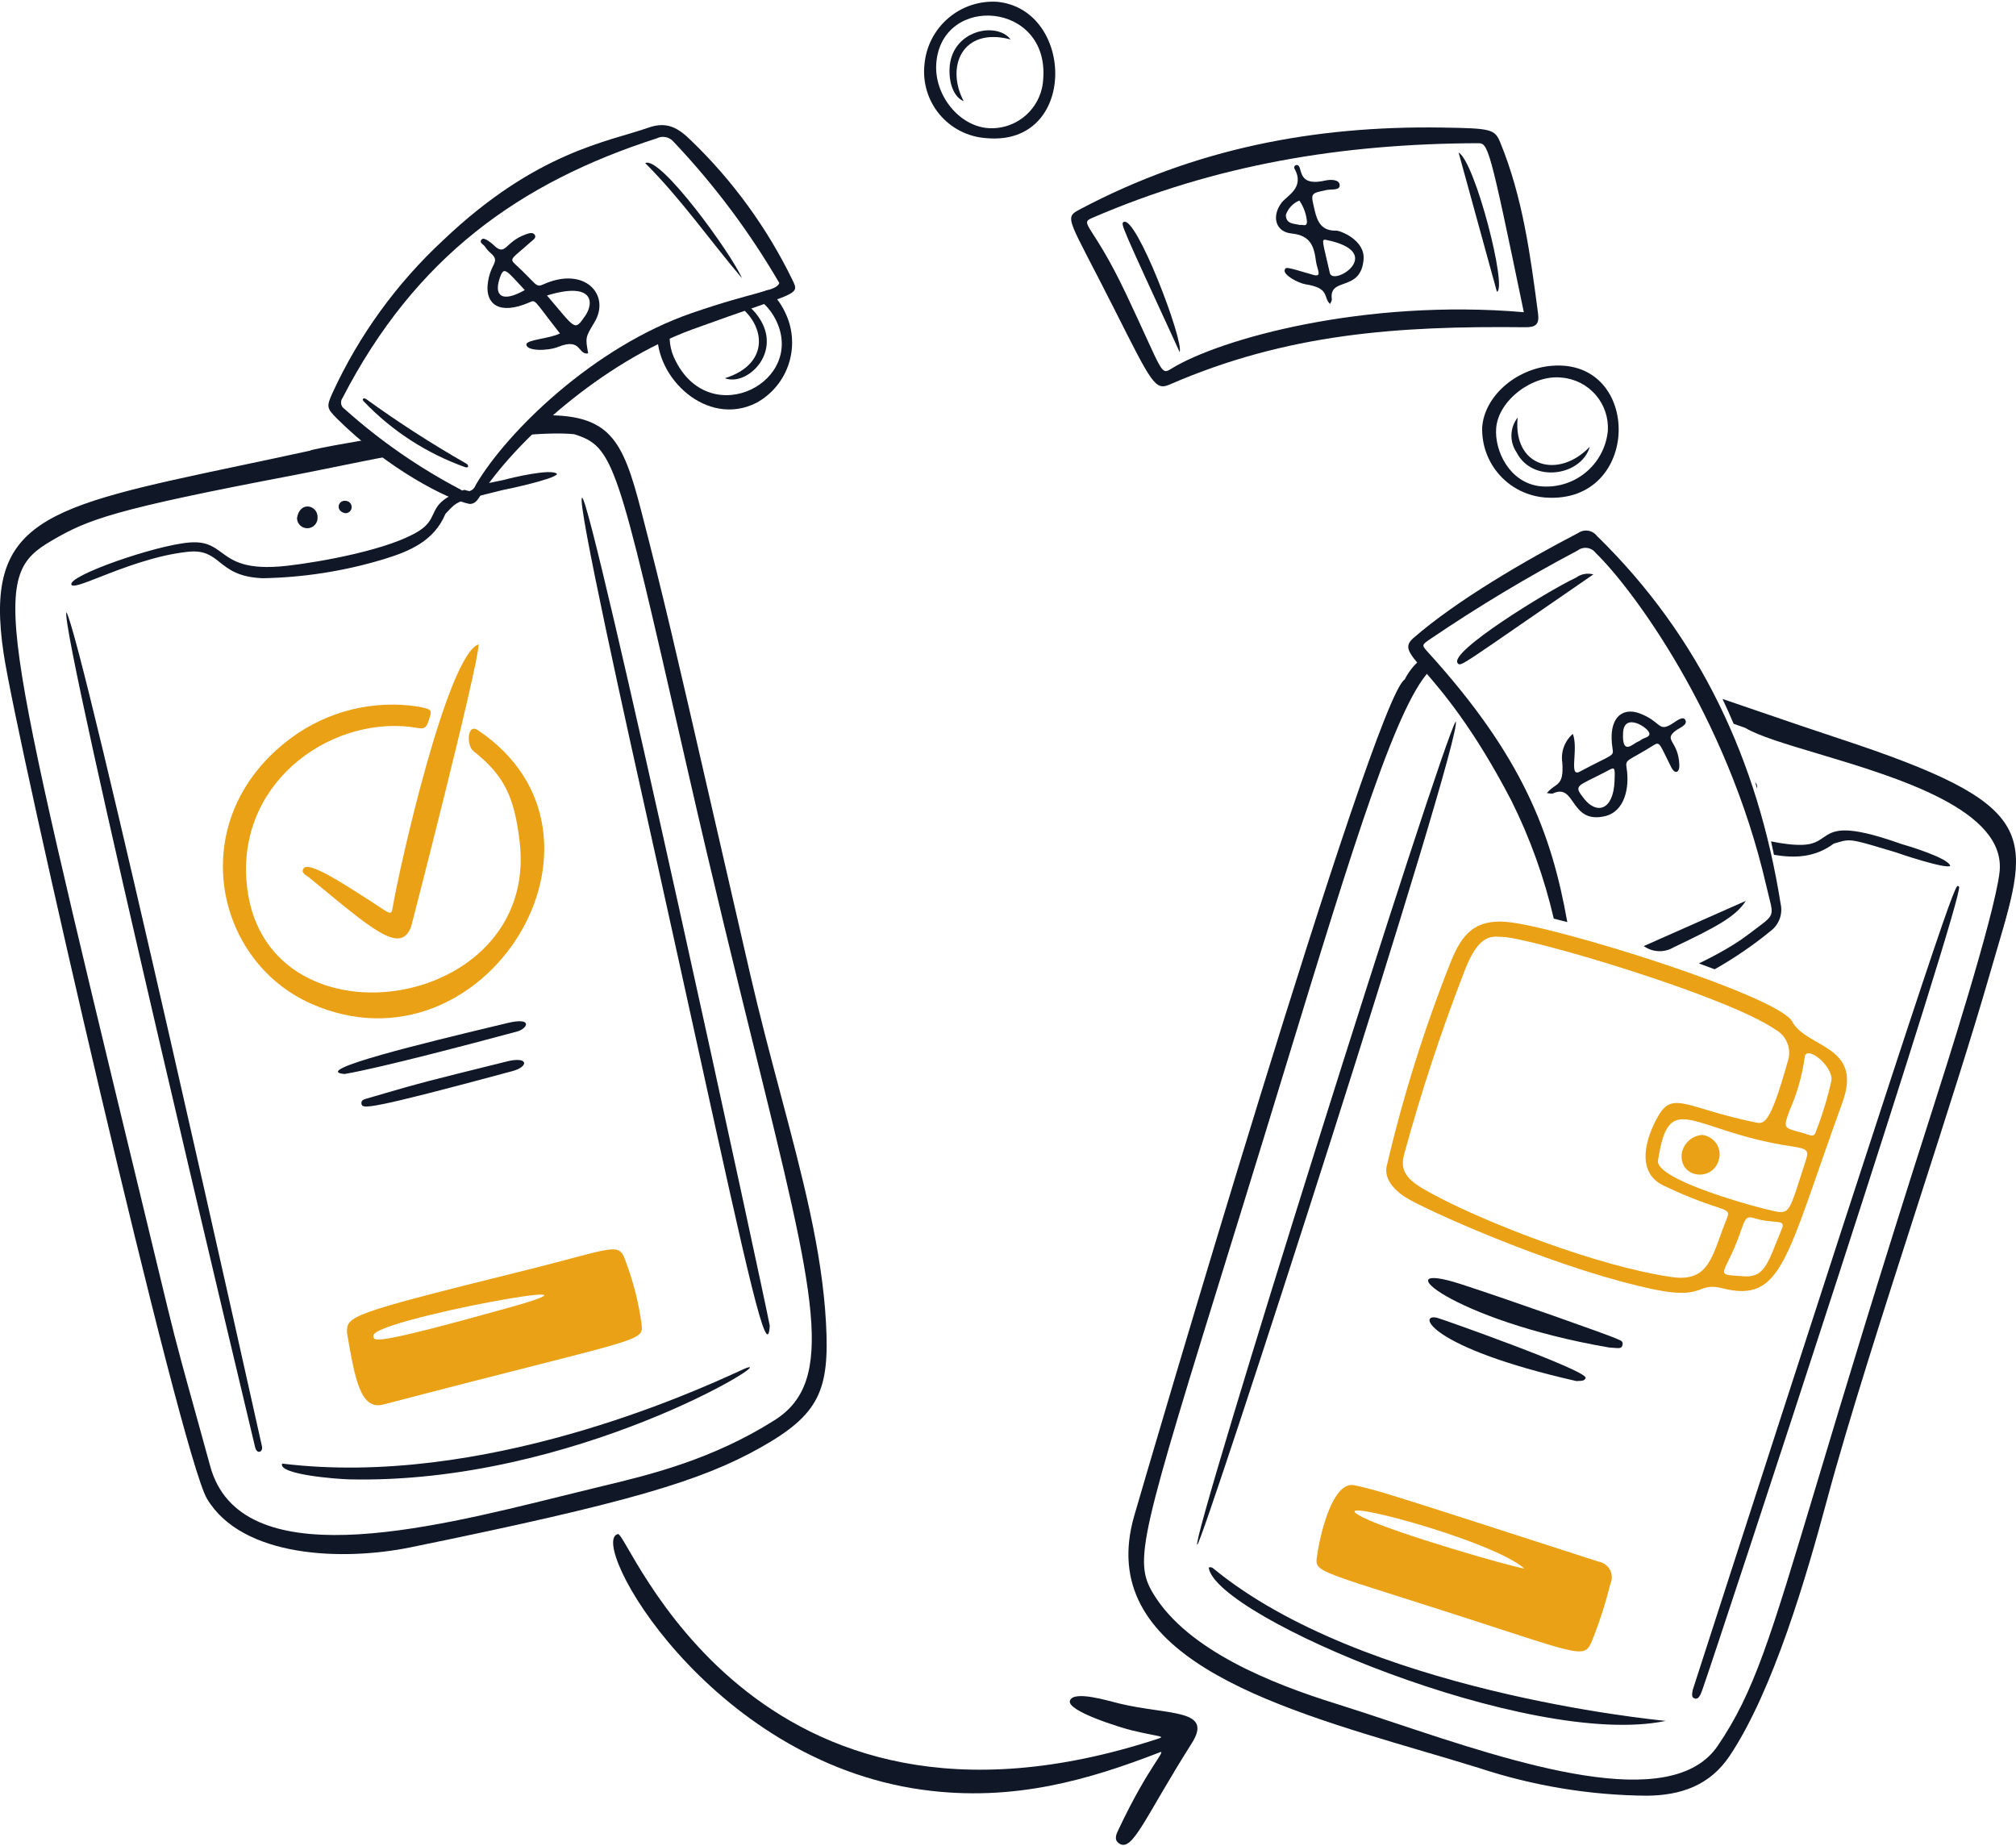 <svg width="380" height="348" viewBox="0 0 380 348" fill="none" xmlns="http://www.w3.org/2000/svg">
<path d="M65.412 251.236C65.326 248.036 65.65 247.712 98.118 239.652C117.092 234.942 116.588 233.818 118.156 238.352C119.466 241.93 120.39 245.638 120.912 249.412C121.35 253.068 121.656 251.782 72.282 264.716C67.95 265.85 66.908 259.974 65.412 251.236ZM70.388 251.738C70.478 252.738 69.374 253.882 96.06 246.424C120.08 239.71 70.12 248.762 70.388 251.738Z" fill="#EAA115"/>
<path d="M58.658 189.179C40.036 180.951 34.686 154.001 54.896 139.075C58.312 136.553 62.195 134.734 66.319 133.723C70.443 132.713 74.727 132.53 78.922 133.187C81.554 133.751 81.522 133.751 80.658 136.217C80.328 137.157 79.858 137.407 78.818 137.217C63.31 134.459 45.064 146.643 46.446 165.895C48.798 198.695 101.934 191.159 97.938 158.511C96.938 150.331 95.166 146.245 89.236 141.561C87.904 140.507 88.036 136.253 90.056 137.607C119.834 157.495 91.366 203.631 58.658 189.179Z" fill="#EAA115"/>
<path d="M90.22 121.434C90.22 125.376 77.52 174.59 77.5 174.634C75.5 180.016 70.178 175.192 58.246 165.368C57.704 164.924 56.61 164.544 57.246 163.644C58.264 162.208 65.702 167.216 68.682 169.086C73.312 172 73.712 172.8 73.97 171.274C75.326 163.2 84.348 123.454 90.22 121.434Z" fill="#EAA115"/>
<path fill-rule="evenodd" clip-rule="evenodd" d="M70.514 82.623L63.762 83.815L63.062 83.939C63.016 83.939 58.152 84.859 58.49 84.929C53.78 85.957 49.398 86.883 45.324 87.741C8.2 95.577 -3.096 97.961 0.69 123.203C3.246 140.177 34.026 274.133 39.024 282.491C45.694 293.639 64.684 294.233 77.384 291.637C118.352 283.257 132.09 279.171 143.364 272.825C154.464 266.581 156.384 262.023 155.694 249.307C154.95 235.637 151.23 221.635 147.092 206.063C145.192 198.915 143.204 191.435 141.378 183.507C138.967 173.04 136.56 162.572 134.158 152.103V152.097C127.258 122.037 125.152 112.849 120.846 96.227C117.346 82.715 114.946 77.879 101.588 78.285C100.267 79.524 98.983 80.8 97.736 82.113C101.83 81.713 105.456 81.573 108.212 81.833C115.712 84.215 116.308 86.825 128.94 142.173L129.776 145.833C134.466 166.377 138.676 183.439 142.182 197.653C153.722 244.421 157.642 260.311 145.982 267.685C134.27 275.085 122.582 277.947 113.494 280.111C111.102 280.681 108.57 281.309 105.936 281.961V281.963C80.286 288.325 45.19 297.031 39.602 276.263C38.709 272.969 37.802 269.679 36.882 266.393C35.064 259.873 33.248 253.351 31.66 246.781L26.204 224.199C-0.4 114.167 -1.746 108.603 9.756 101.889C16.6 97.889 21.376 96.021 55.368 89.561C57.398 89.175 59.942 88.657 62.826 88.071C66.396 87.345 70.486 86.511 74.764 85.695C73.313 84.718 71.897 83.694 70.514 82.623ZM87.522 92.323C83.086 93.851 82.386 95.349 81.676 96.871C81.19 97.915 80.696 98.971 78.99 100.057C73.496 103.557 60.534 105.913 54.062 106.643C46.358 107.507 43.9 105.707 41.77 104.147C40.222 103.013 38.848 102.007 35.762 102.243C29.342 102.735 12.666 108.545 13.466 110.209C13.728 110.749 15.778 109.949 18.838 108.749C23.102 107.081 29.33 104.643 35.43 103.997C38.538 103.669 39.882 104.743 41.43 105.977C43.09 107.297 44.98 108.805 49.516 108.981C57.226 108.843 64.881 107.644 72.264 105.417C77.2 103.913 81.8 102.001 83.96 96.853C84.14 96.667 84.3 96.493 84.448 96.337C84.801 95.936 85.184 95.561 85.594 95.217C86.712 94.339 88.226 93.967 94.244 92.489L94.902 92.329C95.036 92.337 104.686 90.297 105 89.329C104 88.219 96.266 90.089 94.94 90.457C93.102 90.813 91.54 91.167 90.204 91.519C89.788 92.119 89.304 92.597 88.486 92.565C88.161 92.5 87.839 92.419 87.522 92.323ZM131.682 198.055C140.93 240.129 144.656 257.093 145.096 249.883C144.412 245.873 111.434 93.487 109.72 93.823C108.588 94.047 118.424 138.191 122.88 158.179L124.072 163.539C126.944 176.491 129.47 187.991 131.682 198.055ZM49.352 272.485C49.364 272.531 15.302 119.339 12.502 115.369C11.348 119.143 48.092 272.801 48.106 272.845C48.478 274.189 49.684 273.663 49.352 272.485ZM53.176 275.851C91.062 280.507 130.988 262.247 139.234 258.475C140.022 258.115 140.52 257.885 140.7 257.823C146.922 255.649 108.13 279.823 65.764 278.823C63.332 278.757 52.4 277.907 53.176 275.851ZM92.952 193.465C80.784 196.389 58.16 201.829 64.946 202.427C71.996 201.213 89.562 196.529 96.17 194.765L97.442 194.427C99.474 193.875 100.554 191.627 95.602 192.827L92.952 193.465ZM68.136 208.049C68.026 207.383 68.55 207.225 69.01 207.087H69.014L69.134 207.049L72.704 206.013L72.71 206.011L72.714 206.009C79.27 204.101 79.5 204.035 95.518 200.063C99.674 199.033 99.69 201.035 96.644 201.863C69.11 209.293 68.294 209.027 68.136 208.049ZM59.86 97.589C59.996 95.219 56.512 94.289 55.98 97.653C55.988 98.168 56.2 98.658 56.57 99.016C56.94 99.374 57.437 99.57 57.951 99.562C58.465 99.554 58.956 99.342 59.314 98.972C59.672 98.602 59.868 98.104 59.86 97.589ZM65.052 96.725C63.13 96.325 63.708 94.185 65.2 94.397C65.391 94.41 65.576 94.47 65.738 94.571C65.901 94.673 66.036 94.812 66.132 94.978C66.228 95.144 66.282 95.33 66.289 95.522C66.296 95.713 66.256 95.903 66.172 96.075C66.071 96.282 65.91 96.454 65.711 96.57C65.511 96.686 65.282 96.74 65.052 96.725Z" fill="#101828"/>
<path d="M255.284 279.936C259.728 280.888 260.654 281.198 301.334 294.336C301.786 294.414 302.214 294.594 302.585 294.864C302.956 295.133 303.26 295.484 303.474 295.89C303.686 296.297 303.802 296.747 303.813 297.206C303.823 297.665 303.728 298.12 303.534 298.536C302.694 301.961 301.628 305.326 300.344 308.61C298.598 312.776 299.646 312.468 274.638 304.41C247.188 295.574 247.792 296.434 248.292 292.992C248.874 288.976 251.252 279.072 255.284 279.936ZM287.33 295.636C281.13 290.104 247.778 281.386 256.898 285.988C262.722 288.926 284.906 295.31 287.33 295.636Z" fill="#EAA115"/>
<path fill-rule="evenodd" clip-rule="evenodd" d="M333.832 158.581C334.02 159.421 334.202 160.263 334.378 161.111C338.298 161.771 342.118 161.637 345.656 158.999L346.332 158.803C346.952 158.623 347.416 158.485 347.89 158.423C349.296 158.231 350.79 158.679 356.72 160.457L357.378 160.655C357.488 160.733 366.838 163.873 367.6 163.199C367.3 161.739 359.686 159.429 358.376 159.065C347.528 155.217 345.632 156.519 343.688 157.853C342.74 158.503 341.78 159.163 339.764 159.233C338.1 159.291 336.054 159.037 333.832 158.581ZM268.45 124.029C268.928 124.581 269.458 125.193 270.038 125.877C263.564 131.563 255.262 158.717 242.294 201.139V201.143C239.688 209.665 236.894 218.803 233.89 228.507L232.47 233.093C214.81 290.127 213.576 294.111 217.428 300.445C223.916 311.113 239.898 317.397 251.828 321.113C255.186 322.159 258.834 323.375 262.652 324.645C285.71 332.327 314.964 342.069 323.792 329.029C330.66 318.897 333.616 309.047 342.458 279.593L342.46 279.591C347.326 263.379 353.974 241.231 364.04 209.829C366.6 201.845 375.844 172.929 376.886 164.503C378.346 152.713 357.712 146.547 342.614 142.033C336.618 140.241 331.494 138.711 328.974 137.191C328.972 137.195 328.74 137.111 328.302 136.957L326.776 136.417C326.11 134.842 325.412 133.282 324.68 131.737C326.986 132.521 329.32 133.321 331.672 134.127C336.696 135.86 341.73 137.562 346.774 139.235C384.464 151.655 382.892 156.983 376.412 178.961C375.964 180.481 375.492 182.081 375.008 183.769C371.702 195.277 366.742 210.695 361.612 226.643C355.138 246.771 348.392 267.741 344.36 282.759C340.518 297.065 334.266 318.583 326.05 330.909C322.306 336.527 316.81 338.397 310.392 338.449C299.658 338.359 289.004 336.599 278.812 333.233C275.311 332.158 271.802 331.107 268.286 330.081C239.046 321.467 206.31 311.825 213.774 285.763C215.304 280.407 258.904 131.521 264.774 128.073C265.604 126.412 266.816 124.971 268.312 123.871L268.45 124.029ZM331.19 148.605C331.072 148.218 330.952 147.832 330.83 147.447C330.991 147.588 331.11 147.771 331.174 147.976C331.237 148.181 331.243 148.397 331.19 148.605ZM369.156 167.041C368.56 166.441 368.262 166.141 319.07 318.501C318.882 319.441 318.882 319.867 319.332 320.083C320.172 320.489 320.582 319.327 320.898 318.435L320.918 318.379C323.804 310.231 370.692 167.609 369.254 167.115C369.216 167.103 369.186 167.071 369.156 167.041ZM274.4 135.979C275.822 138.943 226.558 291.395 225.672 291.141C224.288 290.749 271.736 139.827 274.4 135.979ZM227.828 295.447C227.982 295.385 228.152 295.37 228.315 295.406C228.478 295.442 228.626 295.526 228.74 295.647C256.844 318.729 311.47 324.097 313.91 324.337L313.982 324.343L313.996 324.345C288.496 329.713 229.064 304.749 227.828 295.447ZM275.324 242.013C260.562 237.229 273.392 248.837 303.324 253.977C303.616 253.995 303.874 254.017 304.102 254.035H304.104C305.302 254.135 305.694 254.167 305.84 253.453C305.962 252.823 305.506 252.645 305.066 252.473C304.948 252.425 304.83 252.379 304.724 252.325C303.662 251.767 284.324 244.933 275.324 242.013ZM297.154 260.305C268.954 253.905 267.12 247.383 270.934 248.387C271.934 248.653 299.348 258.343 298.88 259.721C298.706 260.239 298.168 260.257 297.638 260.275C297.476 260.277 297.315 260.287 297.154 260.305Z" fill="#101828"/>
<path d="M185.884 26.032C184.192 25.919 182.541 25.464 181.03 24.695C179.519 23.925 178.18 22.857 177.093 21.556C176.006 20.254 175.195 18.745 174.708 17.121C174.221 15.497 174.069 13.791 174.26 12.106C174.56 8.756 176.152 5.655 178.699 3.458C181.245 1.261 184.546 0.14 187.904 0.334C202.626 1.692 203.182 27.666 185.884 26.032ZM196.628 15.008C197.882 0.286 177.554 -1.224 176.488 11.86C176.002 17.826 180.716 23.744 186.272 24.15C187.554 24.234 188.839 24.063 190.055 23.648C191.27 23.232 192.392 22.581 193.354 21.73C194.317 20.88 195.102 19.847 195.664 18.692C196.225 17.537 196.553 16.282 196.628 15V15.008Z" fill="#101828"/>
<path d="M190.488 7.433C181.37 5.033 178.218 12.585 181.648 19.065C179.946 18.395 178.888 16.003 178.978 13.035C179.2 5.659 187.878 3.979 190.488 7.433Z" fill="#101828"/>
<path fill-rule="evenodd" clip-rule="evenodd" d="M138.252 56.909C144.344 60.659 145.494 68.529 136.632 71.285C140.676 72.835 147.144 66.815 143.424 60.437C142.158 58.267 140.416 56.885 138.82 56.709L138.252 56.909ZM126.448 61.327C125.6 61.707 124.754 62.105 123.914 62.521C123.462 71.209 133.28 80.621 142.582 75.925C145.529 74.311 147.733 71.613 148.728 68.404C149.723 65.194 149.431 61.723 147.914 58.725C147.166 57.159 146.102 55.766 144.788 54.633C143.956 54.927 142.998 55.259 141.9 55.639C143.668 56.719 145.18 58.241 146.146 60.113C152.176 71.773 134.132 81.263 127.4 68.113C126.272 66.041 125.934 63.63 126.448 61.327Z" fill="#101828"/>
<path d="M291.4 93.781C288.078 93.563 284.97 92.066 282.729 89.604C280.487 87.143 279.287 83.909 279.38 80.581C279.748 74.733 285.734 69.455 292.58 68.935C309.564 67.647 309.384 94.981 291.4 93.781ZM303.068 81.181C303.21 78.722 302.391 76.304 300.784 74.438C299.177 72.572 296.907 71.404 294.454 71.181C288.996 70.509 282.454 75.381 282.02 80.661C281.664 84.931 284.49 90.897 290.174 91.631C291.708 91.806 293.261 91.674 294.743 91.242C296.225 90.811 297.606 90.089 298.806 89.118C300.006 88.147 301.001 86.947 301.732 85.588C302.463 84.228 302.917 82.737 303.066 81.201L303.068 81.181Z" fill="#101828"/>
<path d="M299.662 84.199C298.078 89.715 288.834 91.143 285.846 85.237C285.188 84.264 284.854 83.108 284.894 81.934C284.933 80.76 285.344 79.629 286.066 78.703C285.138 88.033 293.75 90.399 299.662 84.199Z" fill="#101828"/>
<path d="M311.714 140.441C312.914 139.681 312.868 140.373 314.994 144.567C315.806 146.167 316.594 145.471 316.544 144.179C316.372 139.579 313.506 139.579 315.782 137.763C316.544 137.163 318.248 136.627 317.642 135.645C317.152 134.845 315.786 136.075 314.948 136.557C312.52 137.957 313.052 135.931 309.012 134.439C305.856 133.275 303.046 135.175 303.942 141.023C304.188 142.623 304.166 142.023 297.768 145.439C295.614 146.591 297.592 141.207 296.464 138.319C295.702 138.983 295.12 139.829 294.774 140.779C294.428 141.728 294.328 142.75 294.484 143.749C294.814 148.373 293.246 147.449 291.57 149.481C292.17 149.523 292.51 149.649 292.736 149.543C297.032 147.523 295.888 155.343 302.474 153.841C306.274 152.975 307.212 148.441 306.584 144.609C306.326 143.041 307 143.427 311.714 140.441ZM298.59 150.541C296.496 147.883 297.208 148.317 302.724 145.429C304.388 144.559 304.452 144.289 304.324 147.273C304.084 152.733 300.968 153.559 298.59 150.541ZM305.938 138.079C306.15 134.203 310.7 137.131 310.892 138.209C311.028 138.965 309.914 139.009 309.396 139.409C309.164 139.589 308.906 139.733 308.632 139.839C307.786 140.187 305.692 142.515 305.938 138.079Z" fill="#101828"/>
<path d="M297.086 108.858C291.58 111.458 272.938 122.936 274.774 125.01C275.4 125.718 275.158 125.558 300.34 108.26C299.788 108.109 299.208 108.084 298.645 108.188C298.082 108.291 297.549 108.521 297.086 108.858Z" fill="#101828"/>
<path d="M315.43 178.569C323.368 174.769 327.186 172.791 329.078 169.789L309.838 178.311C310.645 178.892 311.603 179.225 312.596 179.271C313.589 179.317 314.573 179.073 315.43 178.569Z" fill="#101828"/>
<path fill-rule="evenodd" clip-rule="evenodd" d="M301 100.999C320.466 119.999 331.346 143.441 335.628 170.299C335.855 171.266 335.79 172.278 335.443 173.208C335.096 174.139 334.481 174.945 333.676 175.527C330.395 178.208 326.891 180.602 323.202 182.685C322.234 182.319 321.24 181.953 320.224 181.585C323.866 179.835 327.178 177.925 329.504 176.147C332.306 174.009 333.522 173.303 333.85 172.307C334.17 171.337 333.654 170.093 332.942 166.993C325.458 134.469 307.236 110.429 300.786 104.229C300.499 103.84 300.101 103.546 299.645 103.387C299.189 103.227 298.695 103.208 298.228 103.333C297.917 103.415 297.626 103.559 297.372 103.755C287.851 108.786 278.612 114.335 269.696 120.375C268.784 120.995 268.342 121.289 268.306 121.629C268.27 121.969 268.638 122.349 269.348 123.131C286.994 142.591 292.462 157.089 295.424 173.795C294.544 173.561 293.692 173.341 292.872 173.135C291.089 165.444 288.41 157.989 284.892 150.921C277.69 137.091 271.798 130.289 268.454 126.429C265.496 123.013 264.53 121.899 266.414 120.257C274.532 113.179 287.628 105.561 297.456 100.467C298.002 100.084 298.675 99.926 299.334 100.025C299.994 100.124 300.59 100.473 301 100.999Z" fill="#101828"/>
<path d="M283.862 173.748C293.03 174.462 335.192 187.682 337.812 192.536C340.552 197.61 351.212 196.936 347.286 207.772C336.618 237.148 336.034 245.7 324.638 242.804C319.826 241.58 321.404 245.004 311.992 243.068C295.09 239.596 272.05 229.564 265.754 226.146C263.314 224.822 260.794 222.508 261.384 219.792C264.446 206.683 268.48 193.82 273.45 181.31C275.568 176 278.04 173.296 283.862 173.748ZM315.148 240.7C322.418 241.752 322.76 236.326 325.498 229.656C326.476 227.272 324.684 228.752 313.554 223.446C308.33 220.954 310.1 214.582 312.626 210.236C315.358 205.534 318.09 208.926 330.746 211.52C332.46 211.87 333.514 212.362 336.946 200.166C337.357 199.045 337.354 197.815 336.938 196.696C336.522 195.577 335.72 194.644 334.676 194.064C325.168 187.55 288.076 176.636 283.16 176.586C281.454 176.568 278.806 175.6 275.972 183.218C271.596 194.507 267.812 206.015 264.634 217.698C263.598 221.658 266.482 223.216 271.58 225.862C280.632 230.556 301 238.652 315.148 240.7ZM312.536 218.65C311.682 222.28 330.832 227.53 334.484 228.286C337.416 228.886 337.3 228.188 340.084 219.64C340.97 216.908 341.228 216.578 337.584 216.04C318.72 213.2 314.642 204.904 312.536 218.65ZM345.224 203.596C345.462 200.77 340.348 196.828 340.168 199.29C339.692 202.723 338.741 206.074 337.342 209.246C336.142 212.57 336.082 212.55 339.382 213.416C341.144 213.878 341.886 214.532 342.264 213.346C343.494 210.176 344.484 206.918 345.224 203.6V203.596ZM328.024 240.5C332.75 241.1 333.106 238.2 335.858 231.626C336.702 229.612 334.432 230.786 330.604 229.582C328.298 228.858 329.11 230.852 325.87 237.428C324.452 240.324 324.356 240.278 328.032 240.5H328.024Z" fill="#EAA115"/>
<path d="M324.136 217.714C323.718 222.824 316.602 222.436 316.976 217.562C317.102 216.608 317.55 215.725 318.246 215.06C318.942 214.395 319.845 213.988 320.804 213.906C321.738 214 322.602 214.446 323.22 215.154C323.84 215.86 324.166 216.776 324.136 217.714Z" fill="#EAA115"/>
<path d="M250.716 57.293C249.33 56.035 250.778 54.323 246.096 53.585C244.752 53.373 241.754 51.807 242.168 50.829C242.388 50.307 242.368 50.281 247.466 51.787C249.35 52.343 248.256 50.817 248.05 49.235C247.692 46.455 247.05 44.367 243.438 44.005C240.384 43.701 239.67 40.743 241.542 38.237C242.542 36.883 246.014 35.413 244.002 31.781C243.966 31.716 243.946 31.642 243.946 31.567C243.946 31.493 243.963 31.42 243.997 31.354C244.031 31.288 244.08 31.231 244.14 31.187C244.201 31.144 244.272 31.117 244.346 31.107C245.814 30.919 243.99 35.359 249.796 34.025C250.758 33.805 252.44 33.785 252.524 34.863C252.608 35.941 250.954 35.623 250.05 35.813C246.902 36.471 247.064 36.413 247.794 39.589C248.332 41.949 249.194 43.535 251.886 43.475C252.626 43.457 257.312 45.237 257.026 48.875C256.53 55.155 250.44 52.075 251.04 56.403C251.072 56.639 250.86 56.917 250.716 57.293ZM249.964 45.215C248.964 45.015 249.342 45.557 250.66 51.439C251.25 54.081 261.524 47.555 249.964 45.215ZM245.02 42.415C245.478 42.231 246.252 42.873 246.358 41.855C246.244 40.401 245.748 39.003 244.918 37.803C244.324 38.045 243.789 38.411 243.349 38.878C242.91 39.345 242.577 39.902 242.372 40.509C242.4 42.273 243.876 42.117 245.02 42.401V42.415Z" fill="#101828"/>
<path d="M282.154 54.99L274.934 28.742C278.074 30.542 284.162 54.434 282.154 54.99Z" fill="#101828"/>
<path d="M222.354 66.354C211.2 42.116 211.222 42.194 211.788 41.85C214.118 40.434 223.2 64.276 222.354 66.354Z" fill="#101828"/>
<path d="M271.77 24.04C281.084 24.18 281.746 24.322 282.782 26.84C287.028 37.182 288.476 48.15 289.912 59.108C290.174 61.108 289.488 61.698 287.512 61.676C263.418 61.41 242.596 62.86 220.496 72.466C217.748 73.666 217.124 72.31 210.114 58.4C201.2 40.712 200.368 41.136 203.714 39.372C225.116 28.066 247.546 23.678 271.77 24.04ZM287.228 58.84C280.628 27.002 280.518 26.982 278.498 26.99C253.014 27.09 229.198 30.976 205.808 41.1C203.342 42.166 206.046 42.3 212.208 55.3C219.324 70.328 218.704 70.774 220.822 69.47C229.978 63.84 257.258 56.274 287.228 58.842V58.84Z" fill="#101828"/>
<path d="M218.322 330.385C205.574 335.291 191.202 339.715 173.882 337.331C133.328 331.747 110.622 290.375 116.482 289.131C118.412 288.731 141.574 352.799 218.224 327.731C219.836 327.203 218.524 327.377 213.33 326.131C211.348 325.655 201.06 322.503 201.67 320.557C202.308 318.517 208.914 320.575 211.07 321.093C220.232 323.293 228.766 322.045 224.646 328.551C215.806 342.501 213.528 349.043 211.01 347.489C209.876 346.789 210.41 345.707 210.842 344.807C216.706 332.359 220.4 329.415 218.322 330.385Z" fill="#101828"/>
<path d="M110.866 66.599C108.894 66.975 109.676 63.585 105.244 65.369C103.228 66.179 99.222 66.209 99.218 64.923C99.218 64.007 103.618 63.843 105.542 62.843C100.456 56.353 101.036 56.459 99.786 56.999C93.976 59.505 91.604 57.175 91.91 53.759C92.29 49.539 94.51 49.445 92.454 47.669C92.052 47.325 91.702 46.924 91.416 46.479C91.148 46.049 90.196 45.747 90.828 45.093C91.3 44.603 92.948 46.093 93.028 46.173C95.356 48.467 95.092 45.605 99.072 44.185C99.672 43.969 100.472 43.679 100.826 44.305C101.144 44.877 100.384 45.285 99.964 45.665C96.68 48.627 95.918 48.709 97.056 49.747C101.174 53.503 100.908 54.273 102.388 53.607C110.244 50.067 115.14 55.591 112.058 60.737C110.328 63.599 110.326 63.599 110.866 66.599ZM103.11 55.699C108.548 62.073 108.258 62.463 110.256 59.603C112.118 56.937 111.728 53.051 103.11 55.693V55.699ZM98.922 54.677C95.3 50.813 94.974 49.983 94.134 52.621C93.188 55.587 94.466 57.185 98.922 54.671V54.677Z" fill="#101828"/>
<path d="M139.858 52.441C133.762 45.257 128.378 37.485 121.622 30.747C124.43 29.233 137.936 47.923 139.858 52.441Z" fill="#101828"/>
<path d="M87.678 88.049C80.437 85.468 73.899 81.232 68.586 75.677C68.114 75.204 68.54 74.867 69.08 75.257C75.121 79.627 81.392 83.669 87.868 87.365C88.428 87.678 88.368 88.278 87.678 88.049Z" fill="#101828"/>
<path d="M88.496 94.979C84.466 94.187 73.028 88.387 63.496 78.871C61.576 76.953 61.526 76.619 62.646 74.113C67.646 63.228 74.739 53.433 83.52 45.287C101.094 28.541 114.72 26.711 122.174 24.075C125.774 22.799 127.874 24.141 130.286 26.501C138.138 34.07 144.599 42.962 149.372 52.769C150.836 55.811 150.392 54.837 130.572 62.059C113.512 68.279 96.996 83.259 90.382 93.659C89.94 94.375 89.438 95.013 88.496 94.979ZM146.896 53.351C141.301 43.73 134.61 34.79 126.956 26.711C126.576 26.267 126.059 25.962 125.486 25.847C124.913 25.732 124.318 25.812 123.796 26.075C97.996 34.375 78.276 48.437 64.56 75.015C64.442 75.176 64.358 75.361 64.315 75.556C64.271 75.751 64.269 75.954 64.308 76.15C64.346 76.346 64.425 76.533 64.54 76.697C64.654 76.861 64.801 77 64.972 77.105C71.592 83.041 78.924 88.131 86.8 92.259C87.027 92.441 87.295 92.566 87.581 92.623C87.866 92.68 88.162 92.668 88.442 92.587C88.721 92.506 88.978 92.359 89.189 92.158C89.4 91.957 89.559 91.708 89.654 91.433C95.5 81.433 111.874 65.393 130.372 59.013C142.584 54.801 146.346 54.913 146.886 53.353L146.896 53.351Z" fill="#101828"/>
</svg>
